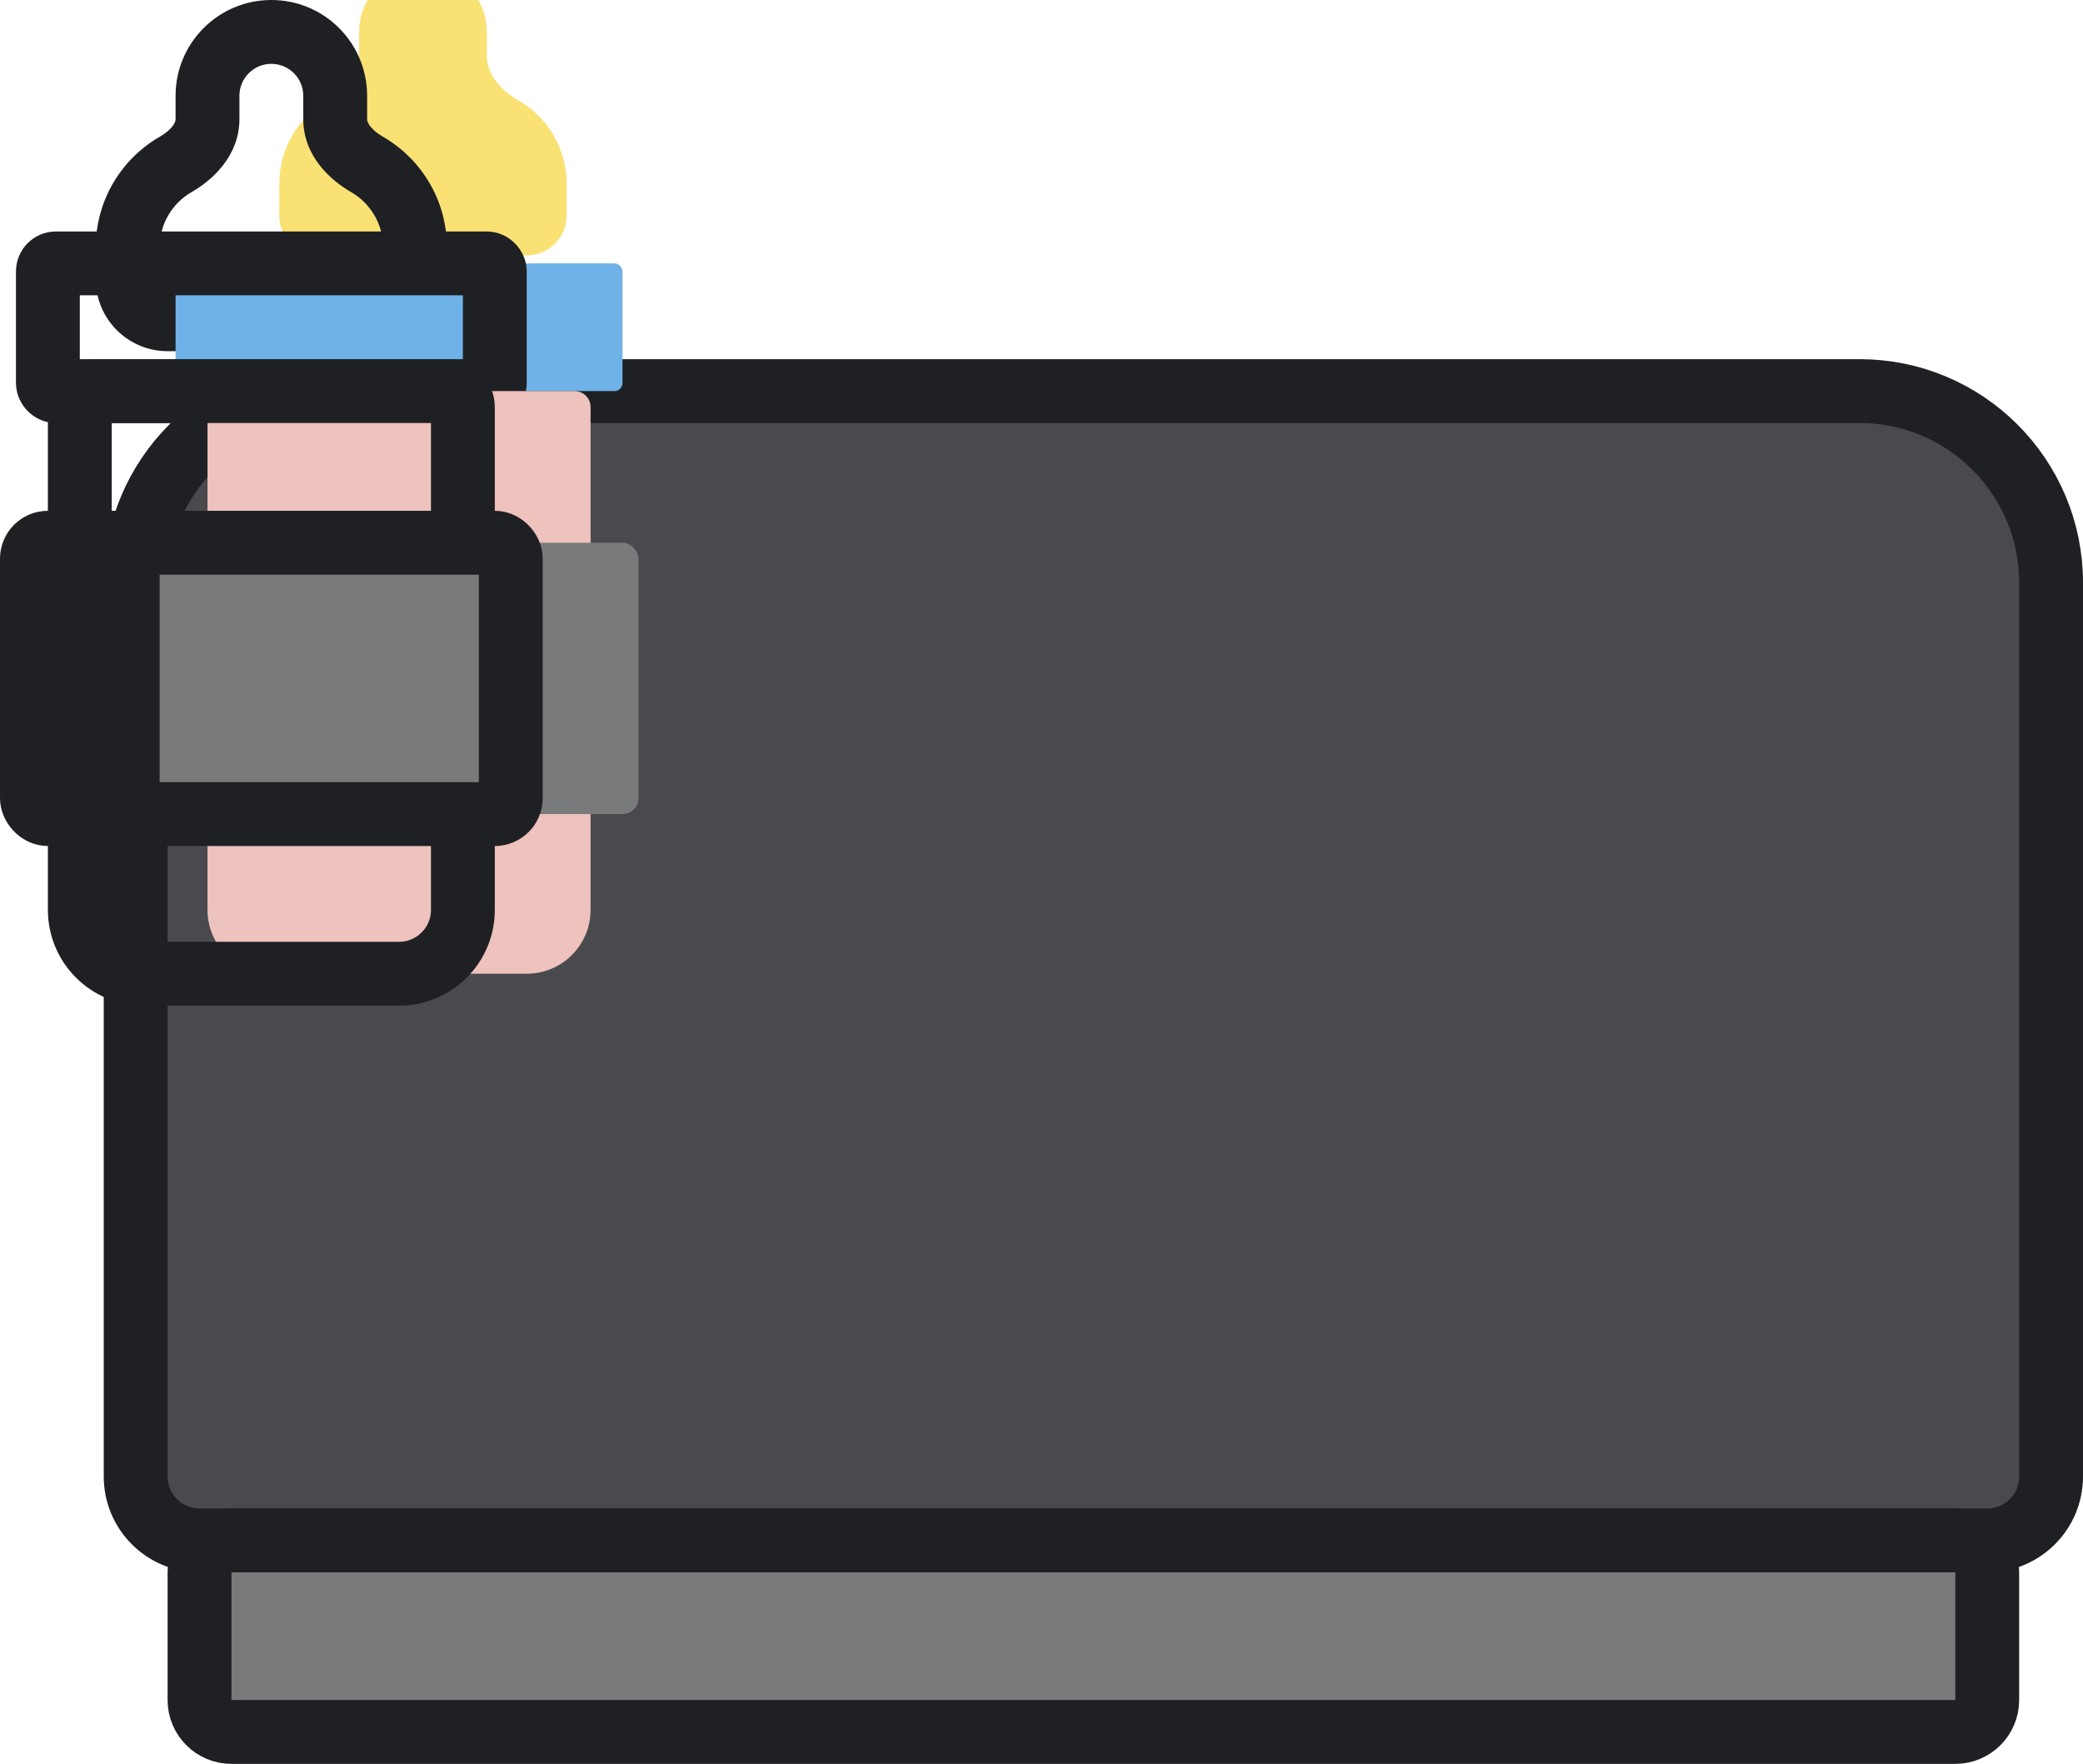 <svg width="261" height="221" viewBox="0 0 261 221" fill="none" xmlns="http://www.w3.org/2000/svg">
<g filter="url(#filter0_ii)">
<path d="M17 73C17 59.745 27.745 49 41 49H233C246.255 49 257 59.745 257 73V185C257 189.418 253.418 193 249 193H25C20.582 193 17 189.418 17 185V73Z" fill="#4A4A4E"/>
</g>
<path d="M17 73C17 59.745 27.745 49 41 49H233C246.255 49 257 59.745 257 73V185C257 189.418 253.418 193 249 193H25C20.582 193 17 189.418 17 185V73Z" stroke="#1F2024" stroke-width="8"/>
<g filter="url(#filter1_i)">
<path fill-rule="evenodd" clip-rule="evenodd" d="M34 4C29.582 4 26 7.582 26 12V14.935C26 17.377 24.155 19.369 22.037 20.584C18.43 22.654 16 26.543 16 31V35C16 37.761 18.239 40 21 40H47C49.761 40 52 37.761 52 35V31C52 26.543 49.57 22.654 45.963 20.584C43.845 19.369 42 17.377 42 14.935V12C42 7.582 38.418 4 34 4Z" fill="#F9E174"/>
</g>
<path d="M30 12C30 9.791 31.791 8 34 8V0C27.373 0 22 5.373 22 12H30ZM30 14.935V12H22V14.935H30ZM20 31C20 28.034 21.612 25.439 24.027 24.054L20.046 17.115C15.247 19.868 12 25.052 12 31H20ZM20 35V31H12V35H20ZM47 36H21V44H47V36ZM48 31V35H56V31H48ZM43.972 24.054C46.388 25.439 48 28.034 48 31H56C56 25.052 52.753 19.868 47.954 17.115L43.972 24.054ZM38 12V14.935H46V12H38ZM34 8C36.209 8 38 9.791 38 12H46C46 5.373 40.627 0 34 0V8ZM47 44C51.971 44 56 39.971 56 35H48C48 35.552 47.552 36 47 36V44ZM12 35C12 39.971 16.029 44 21 44V36C20.448 36 20 35.552 20 35H12ZM47.954 17.115C47.25 16.711 46.706 16.239 46.372 15.799C46.053 15.38 46 15.1 46 14.935H38C38 19.495 41.35 22.549 43.972 24.054L47.954 17.115ZM22 14.935C22 15.1 21.947 15.38 21.628 15.799C21.294 16.239 20.75 16.711 20.046 17.115L24.027 24.054C26.65 22.549 30 19.495 30 14.935H22Z" fill="#1F2024"/>
<g filter="url(#filter2_i)">
<rect x="6" y="33" width="56" height="16" rx="1" fill="#6FB2E8"/>
</g>
<rect x="6" y="33" width="56" height="16" rx="1" stroke="#1F2024" stroke-width="8"/>
<g filter="url(#filter3_i)">
<path d="M10 51C10 49.895 10.895 49 12 49H56C57.105 49 58 49.895 58 51V114C58 118.418 54.418 122 50 122H18C13.582 122 10 118.418 10 114V51Z" fill="#EEC2BD"/>
</g>
<path d="M10 51C10 49.895 10.895 49 12 49H56C57.105 49 58 49.895 58 51V114C58 118.418 54.418 122 50 122H18C13.582 122 10 118.418 10 114V51Z" stroke="#1F2024" stroke-width="8"/>
<g filter="url(#filter4_i)">
<rect x="4" y="68" width="60" height="34" rx="2" fill="#797A7C"/>
</g>
<rect x="4" y="68" width="60" height="34" rx="2" stroke="#1F2024" stroke-width="8"/>
<g filter="url(#filter5_ii)">
<path d="M25 197C25 194.791 26.791 193 29 193H245C247.209 193 249 194.791 249 197V213C249 215.209 247.209 217 245 217H29C26.791 217 25 215.209 25 213V197Z" fill="#797A7C"/>
</g>
<path d="M25 197C25 194.791 26.791 193 29 193H245C247.209 193 249 194.791 249 197V213C249 215.209 247.209 217 245 217H29C26.791 217 25 215.209 25 213V197Z" stroke="#1F2024" stroke-width="8"/>
<defs>
<filter id="filter0_ii" x="13" y="45" width="248" height="152" filterUnits="userSpaceOnUse" color-interpolation-filters="sRGB">
<feFlood flood-opacity="0" result="BackgroundImageFix"/>
<feBlend mode="normal" in="SourceGraphic" in2="BackgroundImageFix" result="shape"/>
<feColorMatrix in="SourceAlpha" type="matrix" values="0 0 0 0 0 0 0 0 0 0 0 0 0 0 0 0 0 0 127 0" result="hardAlpha"/>
<feOffset dy="-16"/>
<feComposite in2="hardAlpha" operator="arithmetic" k2="-1" k3="1"/>
<feColorMatrix type="matrix" values="0 0 0 0 0 0 0 0 0 0 0 0 0 0 0 0 0 0 0.25 0"/>
<feBlend mode="normal" in2="shape" result="effect1_innerShadow"/>
<feColorMatrix in="SourceAlpha" type="matrix" values="0 0 0 0 0 0 0 0 0 0 0 0 0 0 0 0 0 0 127 0" result="hardAlpha"/>
<feOffset dy="16"/>
<feComposite in2="hardAlpha" operator="arithmetic" k2="-1" k3="1"/>
<feColorMatrix type="matrix" values="0 0 0 0 1 0 0 0 0 1 0 0 0 0 1 0 0 0 0.25 0"/>
<feBlend mode="normal" in2="effect1_innerShadow" result="effect2_innerShadow"/>
</filter>
<filter id="filter1_i" x="12" y="0" width="44" height="44" filterUnits="userSpaceOnUse" color-interpolation-filters="sRGB">
<feFlood flood-opacity="0" result="BackgroundImageFix"/>
<feBlend mode="normal" in="SourceGraphic" in2="BackgroundImageFix" result="shape"/>
<feColorMatrix in="SourceAlpha" type="matrix" values="0 0 0 0 0 0 0 0 0 0 0 0 0 0 0 0 0 0 127 0" result="hardAlpha"/>
<feOffset dx="19" dy="-8"/>
<feComposite in2="hardAlpha" operator="arithmetic" k2="-1" k3="1"/>
<feColorMatrix type="matrix" values="0 0 0 0 0 0 0 0 0 0 0 0 0 0 0 0 0 0 0.25 0"/>
<feBlend mode="normal" in2="shape" result="effect1_innerShadow"/>
</filter>
<filter id="filter2_i" x="2" y="29" width="64" height="24" filterUnits="userSpaceOnUse" color-interpolation-filters="sRGB">
<feFlood flood-opacity="0" result="BackgroundImageFix"/>
<feBlend mode="normal" in="SourceGraphic" in2="BackgroundImageFix" result="shape"/>
<feColorMatrix in="SourceAlpha" type="matrix" values="0 0 0 0 0 0 0 0 0 0 0 0 0 0 0 0 0 0 127 0" result="hardAlpha"/>
<feOffset dx="16"/>
<feComposite in2="hardAlpha" operator="arithmetic" k2="-1" k3="1"/>
<feColorMatrix type="matrix" values="0 0 0 0 0 0 0 0 0 0 0 0 0 0 0 0 0 0 0.25 0"/>
<feBlend mode="normal" in2="shape" result="effect1_innerShadow"/>
</filter>
<filter id="filter3_i" x="6" y="45" width="56" height="81" filterUnits="userSpaceOnUse" color-interpolation-filters="sRGB">
<feFlood flood-opacity="0" result="BackgroundImageFix"/>
<feBlend mode="normal" in="SourceGraphic" in2="BackgroundImageFix" result="shape"/>
<feColorMatrix in="SourceAlpha" type="matrix" values="0 0 0 0 0 0 0 0 0 0 0 0 0 0 0 0 0 0 127 0" result="hardAlpha"/>
<feOffset dx="16"/>
<feComposite in2="hardAlpha" operator="arithmetic" k2="-1" k3="1"/>
<feColorMatrix type="matrix" values="0 0 0 0 0 0 0 0 0 0 0 0 0 0 0 0 0 0 0.25 0"/>
<feBlend mode="normal" in2="shape" result="effect1_innerShadow"/>
</filter>
<filter id="filter4_i" x="0" y="64" width="68" height="42" filterUnits="userSpaceOnUse" color-interpolation-filters="sRGB">
<feFlood flood-opacity="0" result="BackgroundImageFix"/>
<feBlend mode="normal" in="SourceGraphic" in2="BackgroundImageFix" result="shape"/>
<feColorMatrix in="SourceAlpha" type="matrix" values="0 0 0 0 0 0 0 0 0 0 0 0 0 0 0 0 0 0 127 0" result="hardAlpha"/>
<feOffset dx="16"/>
<feComposite in2="hardAlpha" operator="arithmetic" k2="-1" k3="1"/>
<feColorMatrix type="matrix" values="0 0 0 0 0 0 0 0 0 0 0 0 0 0 0 0 0 0 0.25 0"/>
<feBlend mode="normal" in2="shape" result="effect1_innerShadow"/>
</filter>
<filter id="filter5_ii" x="21" y="189" width="232" height="32" filterUnits="userSpaceOnUse" color-interpolation-filters="sRGB">
<feFlood flood-opacity="0" result="BackgroundImageFix"/>
<feBlend mode="normal" in="SourceGraphic" in2="BackgroundImageFix" result="shape"/>
<feColorMatrix in="SourceAlpha" type="matrix" values="0 0 0 0 0 0 0 0 0 0 0 0 0 0 0 0 0 0 127 0" result="hardAlpha"/>
<feOffset dy="-16"/>
<feComposite in2="hardAlpha" operator="arithmetic" k2="-1" k3="1"/>
<feColorMatrix type="matrix" values="0 0 0 0 0 0 0 0 0 0 0 0 0 0 0 0 0 0 0.25 0"/>
<feBlend mode="normal" in2="shape" result="effect1_innerShadow"/>
<feColorMatrix in="SourceAlpha" type="matrix" values="0 0 0 0 0 0 0 0 0 0 0 0 0 0 0 0 0 0 127 0" result="hardAlpha"/>
<feOffset dy="16"/>
<feComposite in2="hardAlpha" operator="arithmetic" k2="-1" k3="1"/>
<feColorMatrix type="matrix" values="0 0 0 0 1 0 0 0 0 1 0 0 0 0 1 0 0 0 0.25 0"/>
<feBlend mode="normal" in2="effect1_innerShadow" result="effect2_innerShadow"/>
</filter>
</defs>
</svg>
